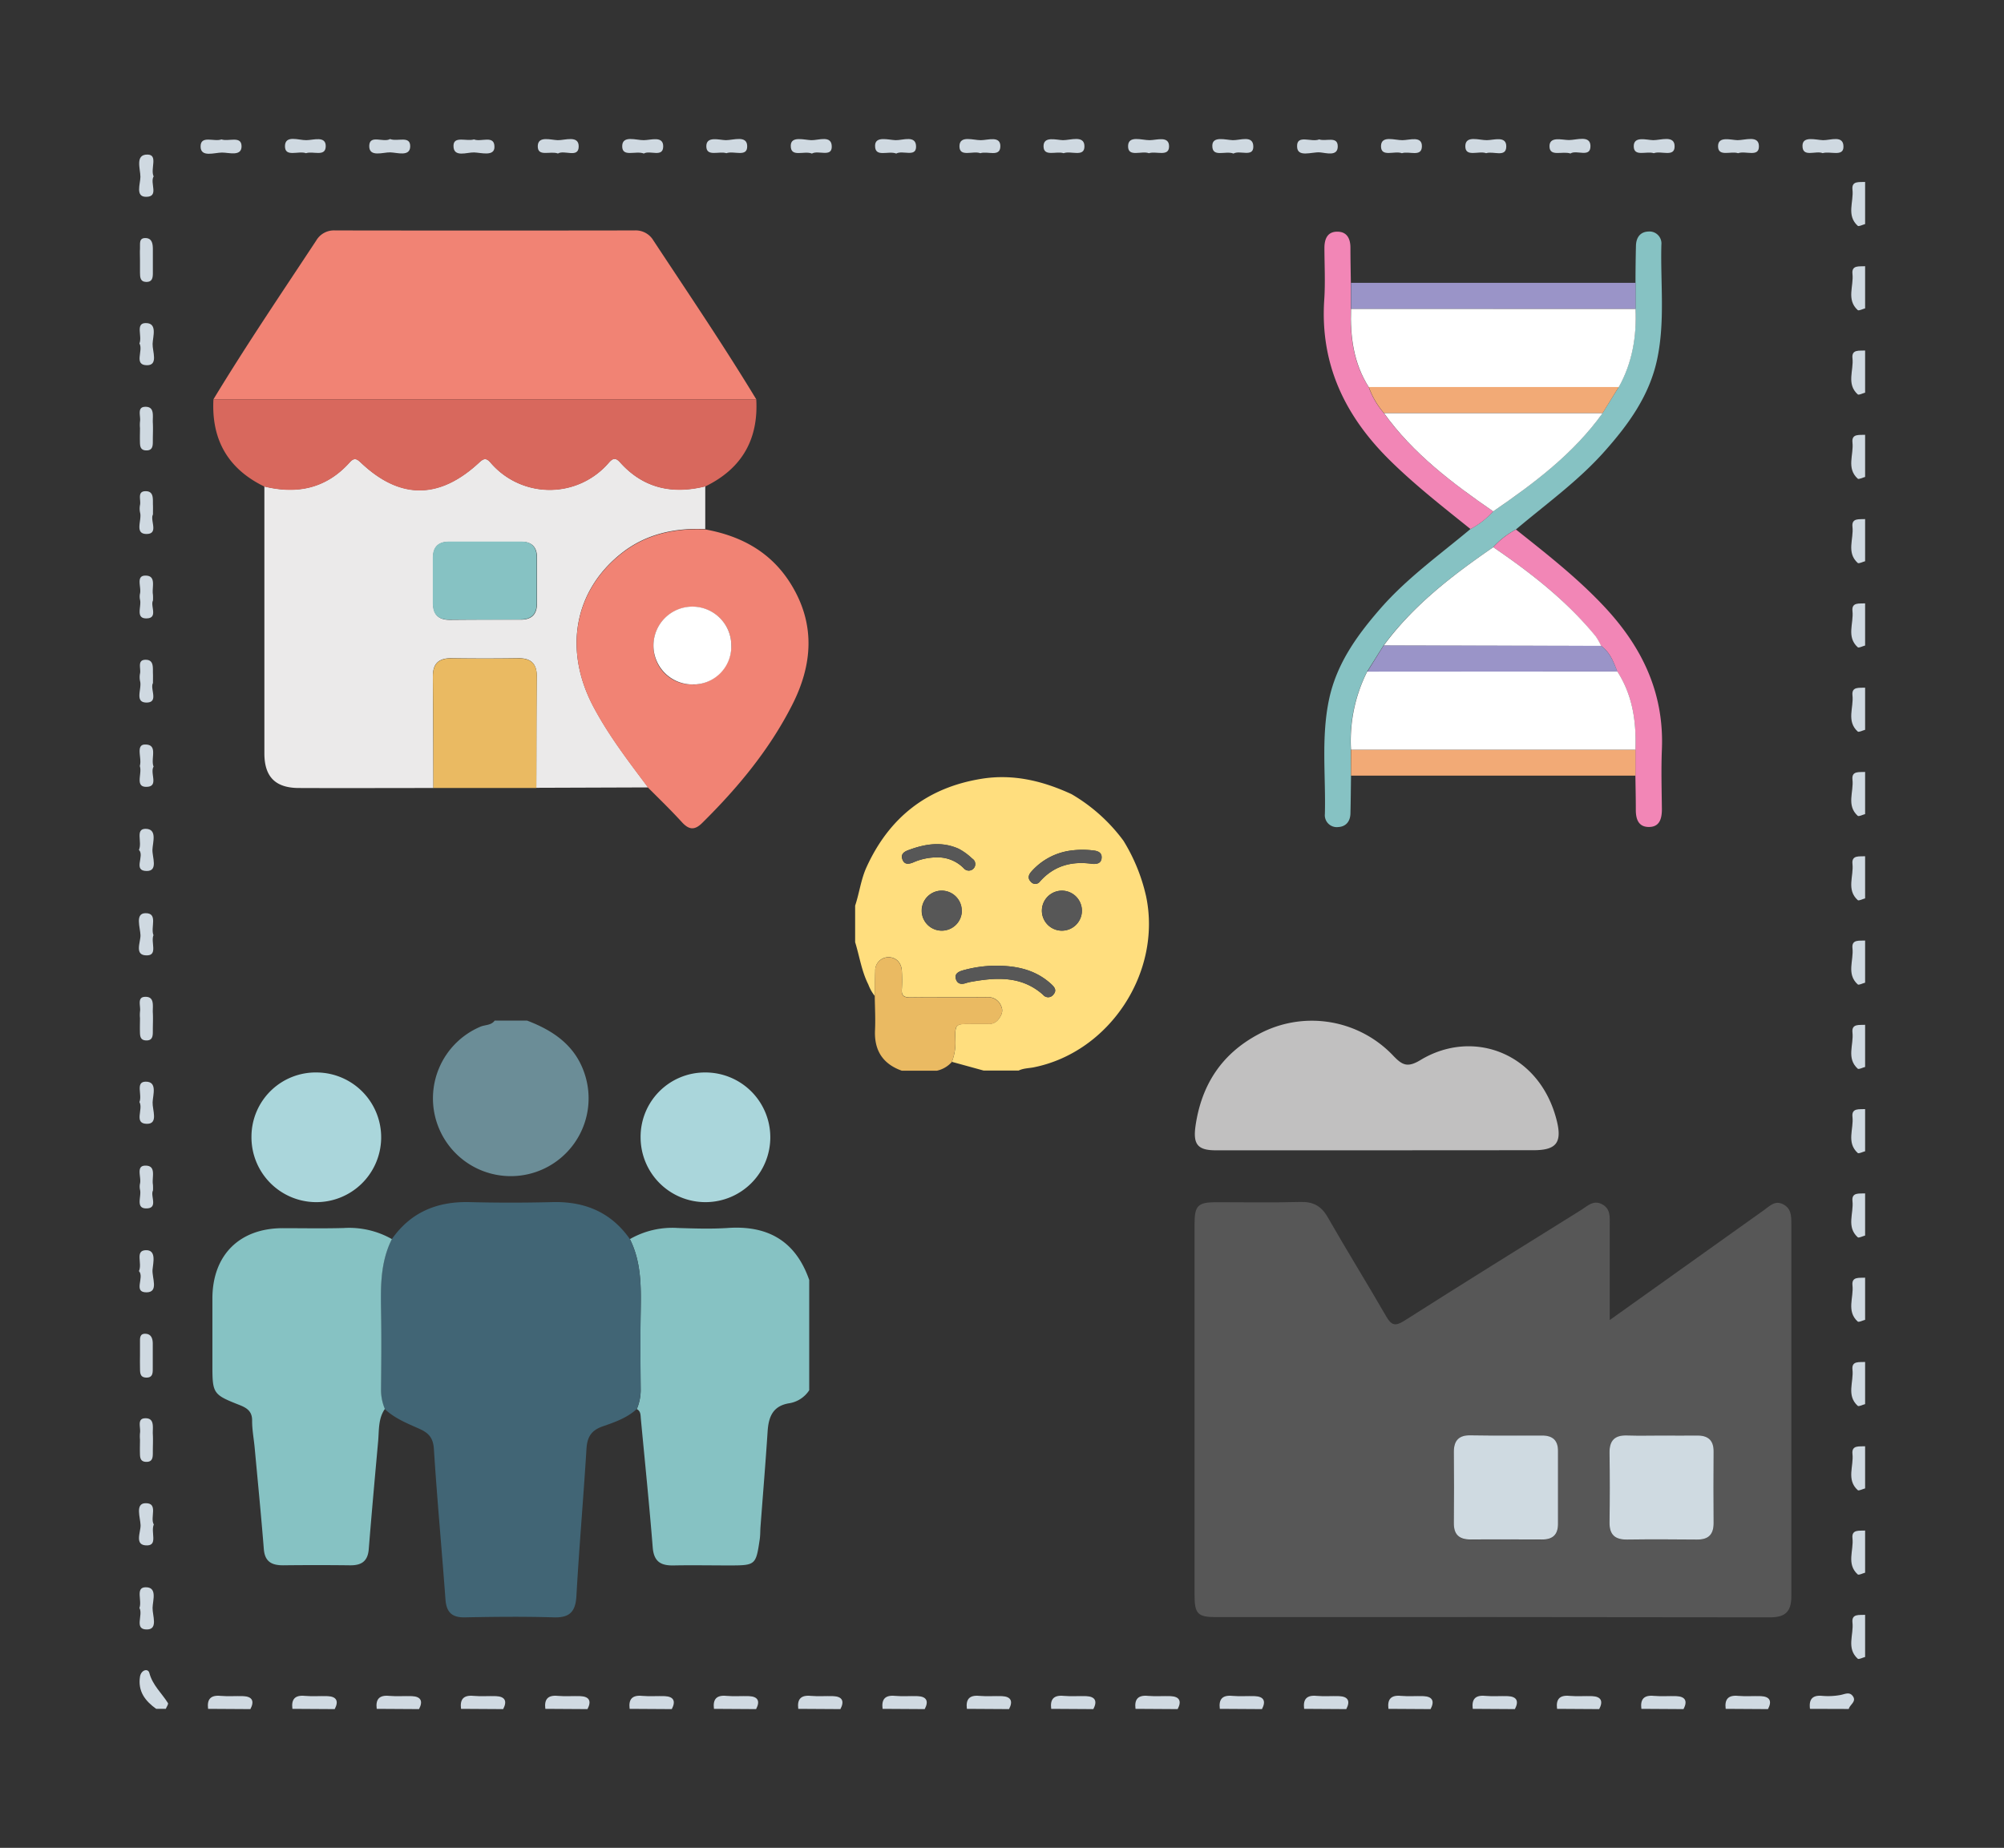 <svg id="Layer_1" data-name="Layer 1" xmlns="http://www.w3.org/2000/svg" viewBox="0 0 618 570"><rect x="0" y="0" width="618" height="570" fill="#333333" stroke="none"/><defs><style>.cls-1{fill:#575757;}.cls-2{fill:#c1c0c0;}.cls-3{fill:#cfdae1;}.cls-4{fill:#ebeaea;}.cls-5{fill:#f18374;}.cls-6{fill:#d8685d;}.cls-7{fill:#eaba62;}.cls-8{fill:#86c2c3;}.cls-9{fill:#fff;}.cls-10{fill:#f286b6;}.cls-11{fill:#9a94c8;}.cls-12{fill:#f2aa76;}.cls-13{fill:#6b8d97;}.cls-14{fill:#416575;}.cls-15{fill:#aad6db;}.cls-16{fill:#d0dae2;}.cls-17{fill:#cfd9e1;}.cls-18{fill:#ffde7e;}</style></defs><title>Artboard 1</title><path class="cls-1" d="M496.41,407.19c16.53-11.79,32.1-22.91,47.69-34,1.7-1.2,3.27-3,5.79-1.71s2.53,3.62,2.53,6q0,57.47,0,114.92c0,4.73-1.85,6.49-6.54,6.49q-85.44-.13-170.88-.07c-5.62,0-6.62-1-6.62-6.78q0-57.21,0-114.42c0-5.74,1-6.75,6.62-6.78,8.66,0,17.33.16,26-.08,4-.11,6.47,1.25,8.46,4.73,5.86,10.25,12.09,20.28,18,30.53,1.6,2.79,2.78,3.18,5.61,1.38,18.1-11.51,36.33-22.84,54.54-34.17,1.89-1.18,3.69-3.14,6.33-1.82,2.81,1.42,2.47,4,2.47,6.54Zm16.34,35.62c-3.66,0-7.32.09-11,0s-5.47,1.52-5.42,5.35q.16,10.72,0,21.46c-.05,3.87,1.73,5.36,5.48,5.3,7.15-.11,14.31-.08,21.46,0,3.54,0,5.2-1.51,5.16-5.09q-.09-11,0-22c0-3.61-1.7-5.13-5.21-5S516.25,442.81,512.75,442.81Zm-48.22,0c-3.66,0-7.32.06-11,0s-5.22,1.48-5.19,5.07q.11,11,0,22c0,3.6,1.67,5.1,5.2,5.06,7.32-.08,14.64-.05,22,0,3.28,0,4.93-1.47,4.92-4.81q0-11.24,0-22.46c0-3.34-1.65-4.84-4.93-4.8C471.85,442.84,468.19,442.81,464.53,442.81Z"/><path class="cls-2" d="M424.41,354.83q-24.74,0-49.48,0c-5.64,0-7-1.9-6.28-7.32,1.79-12.74,8-22.38,19.42-28.47a34.58,34.58,0,0,1,41.66,6.69c2.76,2.88,4.37,3.65,8.35,1.24,16.3-9.85,37-2.09,42.07,19,1.59,6.65-.41,8.83-7.26,8.83Z"/><path class="cls-3" d="M512.75,442.81c3.5,0,7,.06,10.49,0s5.24,1.43,5.21,5q-.09,11,0,22c0,3.58-1.62,5.13-5.16,5.09-7.15-.07-14.31-.1-21.46,0-3.75.06-5.53-1.43-5.48-5.3q.16-10.72,0-21.46c-.05-3.83,1.64-5.47,5.42-5.35S509.09,442.81,512.75,442.81Z"/><path class="cls-3" d="M464.53,442.81c3.66,0,7.32,0,11,0,3.28,0,4.94,1.46,4.93,4.8q0,11.23,0,22.46c0,3.34-1.64,4.83-4.92,4.81-7.32,0-14.64-.07-22,0-3.53,0-5.23-1.46-5.2-5.06q.11-11,0-22c0-3.59,1.66-5.15,5.19-5.07S460.87,442.81,464.53,442.81Z"/><path class="cls-4" d="M133.65,243.07c-13.81,0-27.62.06-41.44,0-7.25,0-10.68-3.42-10.68-10.67q0-41.19,0-82.37c10.16,2.49,19.1.57,26.28-7.41,1.42-1.57,2.17-1.18,3.53.11q18,17,36.4-.06c1.45-1.35,2.21-1.49,3.53,0a24,24,0,0,0,36.44.06c1.26-1.44,2.11-1.7,3.52-.13,7.16,8,16.1,9.91,26.26,7.39q0,6.6,0,13.21c-9.42-.4-18.23,1.46-25.78,7.41-14.73,11.62-18,30-8.61,47.54,4.72,8.85,10.81,16.75,16.79,24.74l-34.5.12c.05-11.46,0-22.92.15-34.37,0-4.06-1.89-5.66-5.81-5.6q-10.22.15-20.43,0c-3.93-.06-5.84,1.55-5.8,5.61C133.61,220.15,133.61,231.61,133.65,243.07Zm16-51.93h11c3.26,0,4.93-1.61,4.94-4.88,0-4.83,0-9.65,0-14.47,0-3-1.61-4.65-4.64-4.67-7.48,0-15,0-22.45,0-3.26,0-4.93,1.61-4.94,4.89,0,4.66,0,9.31,0,14,0,3.51,1.63,5.22,5.15,5.19S146,191.14,149.62,191.14Z"/><path class="cls-5" d="M65.82,123.18c10.08-16.65,21-32.75,31.71-49a6.31,6.31,0,0,1,5.8-3.1q46.19.07,92.37,0a6.34,6.34,0,0,1,5.8,3.1c10.71,16.24,21.64,32.35,31.72,49Z"/><path class="cls-5" d="M199.89,243c-6-8-12.07-15.89-16.79-24.74-9.37-17.57-6.12-35.92,8.61-47.54,7.55-5.95,16.36-7.81,25.78-7.41,11.09,2,20.31,7,26.4,16.84,7.68,12.4,6.7,25,.34,37.42-7,13.75-16.75,25.48-27.69,36.29-2.37,2.34-4.08,2.09-6.21-.2C207,250,203.38,246.49,199.89,243Zm13.7-31.83a12,12,0,1,0-12.06-11.8A11.7,11.7,0,0,0,213.59,211.12Z"/><path class="cls-6" d="M65.82,123.18h167.4c.7,12.43-4.5,21.41-15.72,26.87-10.16,2.52-19.1.61-26.26-7.39-1.41-1.57-2.26-1.31-3.52.13a24,24,0,0,1-36.44-.06c-1.32-1.51-2.08-1.37-3.53,0q-18.42,17.1-36.4.06c-1.36-1.29-2.11-1.68-3.53-.11-7.18,8-16.12,9.9-26.28,7.41C70.27,144.63,65.16,135.59,65.82,123.18Z"/><path class="cls-7" d="M133.65,243.07c0-11.46,0-22.92-.15-34.37,0-4.06,1.87-5.67,5.8-5.61q10.22.16,20.43,0c3.92-.06,5.85,1.54,5.81,5.6-.11,11.45-.1,22.91-.15,34.37Z"/><path class="cls-8" d="M149.62,191.14c-3.66,0-7.32,0-11,0s-5.18-1.68-5.15-5.19c0-4.66,0-9.31,0-14,0-3.28,1.68-4.89,4.94-4.89,7.49,0,15,0,22.45,0,3,0,4.61,1.65,4.64,4.67,0,4.82,0,9.64,0,14.47,0,3.27-1.68,4.88-4.94,4.88Z"/><path class="cls-9" d="M213.59,211.12a12,12,0,1,1,11.93-12A11.69,11.69,0,0,1,213.59,211.12Z"/><path class="cls-8" d="M416.63,239.26c-.05,3.82-.08,7.65-.17,11.47,0,2.49-1.27,4.27-3.81,4.39a3.69,3.69,0,0,1-4.08-4.06c.3-11.77-1.19-23.59,1.28-35.29,2.35-11.14,8.73-19.91,16-28.23,8.16-9.3,18.2-16.47,27.61-24.35a25.87,25.87,0,0,0,7-5.45c12.58-8.64,24.74-17.75,33.76-30.36l4.94-7.95c4.17-7.52,5.57-15.64,5.2-24.14V87.24c0-3.82.05-7.64.14-11.46.07-2.47,1.27-4.26,3.84-4.36a3.69,3.69,0,0,1,4,4.08c-.31,11.76,1.18,23.57-1.29,35.27-2.39,11.32-8.89,20.22-16.35,28.59-8.11,9.1-18,16.17-27.26,24a25.8,25.8,0,0,0-7,5.45c-12.57,8.66-24.63,17.88-33.8,30.32l-5.07,8.07a47.44,47.44,0,0,0-5,24.1Z"/><path class="cls-10" d="M460.5,168.79a25.8,25.8,0,0,1,7-5.45c9.35,7.44,18.75,14.77,27,23.53,11.81,12.51,18.72,26.75,18,44.29-.25,6.13-.07,12.29,0,18.44,0,3-.73,5.59-4.2,5.49-3.12-.09-3.86-2.57-3.84-5.36,0-3.48-.08-7-.13-10.46v-8c.32-8.55-.82-16.76-5.59-24.13-1.16-3-2.24-5.95-5-7.93a20.44,20.44,0,0,0-1.71-2.95C483.12,185.3,472.1,176.72,460.5,168.79Z"/><path class="cls-10" d="M460.48,157.74a25.87,25.87,0,0,1-7,5.45c-8.54-6.86-17.15-13.58-25-21.33-13.82-13.69-21.43-29.65-20.1-49.45.35-5.29.06-10.63.05-15.94,0-2.85,1-5.12,4.16-5,2.83.07,3.84,2.2,3.86,4.85,0,3.65.08,7.3.13,11V95.3c-.26,8.5.75,16.72,5.5,24.09a24.84,24.84,0,0,0,4.66,8C435.8,140,447.94,149.08,460.48,157.74Z"/><path class="cls-11" d="M416.63,95.3V87.24h87.75v8.05Z"/><path class="cls-12" d="M504.34,231.26v8H416.63v-8Z"/><path class="cls-9" d="M416.63,95.3h87.75c.37,8.5-1,16.62-5.19,24.14l-77.06,0C417.38,112,416.37,103.8,416.63,95.3Z"/><path class="cls-9" d="M504.34,231.26l-87.71,0a47.44,47.44,0,0,1,5-24.1l77.12-.05C503.52,214.5,504.66,222.71,504.34,231.26Z"/><path class="cls-9" d="M460.48,157.74c-12.54-8.66-24.68-17.76-33.69-30.33l67.45,0C485.22,140,473.06,149.1,460.48,157.74Z"/><path class="cls-9" d="M460.5,168.79c11.6,7.93,22.62,16.51,31.58,27.46a20,20,0,0,1,1.71,3l-67.09-.1C435.87,186.67,447.93,177.45,460.5,168.79Z"/><path class="cls-11" d="M426.7,199.11l67.09.1c2.72,2,3.8,5,5,7.92l-77.12.05Z"/><path class="cls-12" d="M494.24,127.38l-67.45,0a24.84,24.84,0,0,1-4.66-8l77.06,0Z"/><path class="cls-8" d="M194.25,382.22A26.25,26.25,0,0,1,209,378.79c5.13.16,10.29.33,15.41,0,12.45-.87,21,4.09,25.14,16.05v34a9.07,9.07,0,0,1-6.07,4c-5.15.79-6.46,4.18-6.76,8.71-.64,9.78-1.45,19.55-2.19,29.33-.1,1.33-.05,2.67-.25,4-1.17,7.92-1.29,8-9.45,8-5.66,0-11.33-.11-17,0-4,.1-6.18-1.11-6.54-5.53-1.05-13.24-2.42-26.45-3.66-39.68-.11-1.15,0-2.38-1.25-3a15.22,15.22,0,0,0,1.2-5.76c-.08-8.11-.14-16.22,0-24.33C197.71,396.88,197.79,389.29,194.25,382.22Z"/><path class="cls-13" d="M162.55,314.82c8.53,3.24,15.43,8.12,18.07,17.49a24,24,0,1,1-32.49-15.6c1.47-.64,3.34-.37,4.42-1.89Z"/><path class="cls-14" d="M194.25,382.22c3.54,7.07,3.46,14.66,3.33,22.3-.13,8.11-.07,16.22,0,24.33a15.22,15.22,0,0,1-1.2,5.76c-3,2.79-6.86,4.1-10.58,5.4-3.53,1.24-4.72,3.34-4.94,6.91-.93,15.12-2.25,30.21-3.1,45.33-.27,4.84-2,6.81-7,6.65-9.15-.28-18.32-.18-27.47,0-4,.06-5.64-1.65-5.92-5.58-1.13-15.44-2.58-30.85-3.56-46.29-.21-3.4-1.51-4.95-4.39-6.25-3.76-1.69-7.68-3.22-10.77-6.14a15.17,15.17,0,0,1-1.18-6.26c.07-8.11.14-16.23,0-24.33-.14-7.49-.13-14.9,3.35-21.8,5.84-8.35,14-11.69,24-11.44q12.69.32,25.39,0C180.27,370.53,188.41,373.88,194.25,382.22Z"/><path class="cls-8" d="M120.86,382.22c-3.48,6.9-3.49,14.31-3.35,21.8.15,8.1.08,16.22,0,24.33a15.17,15.17,0,0,0,1.18,6.26c-2.09,3-1.77,6.57-2.08,10-1,11.07-2,22.14-2.89,33.23-.3,3.89-2.39,5.08-5.93,5q-10.23-.12-20.48,0c-3.52,0-5.64-1.11-5.95-5-.83-10.42-1.86-20.82-2.82-31.23-.26-2.81-.81-5.61-.79-8.42s-1.54-3.89-4-4.84c-8.14-3.2-8.25-3.53-8.25-12.5,0-6.83,0-13.65,0-20.48.09-13.21,8.31-21.43,21.51-21.52,6.32,0,12.65.13,19-.05A26.76,26.76,0,0,1,120.86,382.22Z"/><path class="cls-15" d="M97.79,330.82a20,20,0,1,1-20.24,19.64A19.81,19.81,0,0,1,97.79,330.82Z"/><path class="cls-15" d="M217.44,330.82a20,20,0,1,1-19.89,20A19.83,19.83,0,0,1,217.44,330.82Z"/><path class="cls-16" d="M48.17,527.12c-3.42-2.43-5.69-5.43-5-9.92.34-2.12,2.47-2.67,2.88-1.17,1,3.81,3.81,6.22,5.74,9.3.21.33-.42,1.18-.66,1.79Z"/><path class="cls-16" d="M558.17,527.12c-.37-2.93.73-4.32,3.86-4a21.4,21.4,0,0,0,5.42-.25c1.45-.24,2.93-1.19,4,.43s-1,2.52-1.32,3.86Z"/><path class="cls-17" d="M575.17,69.12c-.78.2-1.95.83-2.28.53-3.55-3.21-1.19-7.41-1.62-11.16-.31-2.82,2.17-2.24,3.9-2.37Z"/><path class="cls-16" d="M506.17,527.12c-.37-2.94.75-4.31,3.88-4,2.3.2,4.64,0,6.95.08,2.74.13,3.47,1.53,2.17,4Z"/><path class="cls-17" d="M575.17,95.12c-.78.2-1.95.83-2.28.53-3.55-3.21-1.19-7.41-1.62-11.16-.32-2.82,2.17-2.24,3.9-2.37Z"/><path class="cls-16" d="M480.17,527.12c-.37-2.94.75-4.31,3.88-4,2.3.2,4.64,0,6.95.08,2.74.13,3.47,1.53,2.17,4Z"/><path class="cls-17" d="M575.17,121.12c-.78.2-1.95.83-2.28.53-3.55-3.21-1.19-7.41-1.62-11.16-.31-2.82,2.17-2.24,3.9-2.37Z"/><path class="cls-16" d="M454.17,527.12c-.37-2.94.75-4.31,3.88-4,2.3.2,4.64,0,6.95.08,2.74.13,3.47,1.53,2.17,4Z"/><path class="cls-17" d="M575.17,147.12c-.78.2-1.95.83-2.28.53-3.55-3.21-1.19-7.41-1.62-11.16-.31-2.82,2.17-2.24,3.9-2.37Z"/><path class="cls-16" d="M428.17,527.12c-.37-2.94.75-4.31,3.88-4,2.3.2,4.64,0,6.95.08,2.74.13,3.47,1.53,2.17,4Z"/><path class="cls-17" d="M575.17,173.12c-.78.2-1.95.83-2.28.53-3.55-3.21-1.19-7.41-1.62-11.16-.31-2.82,2.17-2.24,3.9-2.37Z"/><path class="cls-16" d="M402.17,527.12c-.37-2.94.75-4.31,3.88-4,2.3.2,4.64,0,6.95.08,2.74.13,3.47,1.53,2.17,4Z"/><path class="cls-17" d="M575.17,199.12c-.78.2-1.95.83-2.28.53-3.55-3.21-1.19-7.41-1.62-11.16-.31-2.82,2.17-2.24,3.9-2.37Z"/><path class="cls-16" d="M376.17,527.12c-.37-2.94.75-4.31,3.88-4,2.3.2,4.64,0,6.95.08,2.74.13,3.47,1.53,2.17,4Z"/><path class="cls-17" d="M575.17,225.12c-.78.2-1.95.83-2.28.53-3.55-3.21-1.19-7.41-1.62-11.16-.31-2.82,2.17-2.24,3.9-2.37Z"/><path class="cls-16" d="M350.17,527.12c-.37-2.94.75-4.31,3.88-4,2.3.2,4.64,0,6.95.08,2.74.13,3.47,1.53,2.17,4Z"/><path class="cls-17" d="M575.17,251.12c-.78.2-1.95.83-2.28.53-3.55-3.21-1.19-7.41-1.62-11.16-.31-2.82,2.17-2.24,3.9-2.37Z"/><path class="cls-16" d="M324.17,527.12c-.37-2.94.75-4.31,3.88-4,2.3.2,4.64,0,6.95.08,2.74.13,3.47,1.53,2.17,4Z"/><path class="cls-17" d="M575.17,277.12c-.78.2-1.95.83-2.28.53-3.55-3.21-1.19-7.41-1.62-11.16-.31-2.82,2.17-2.24,3.9-2.37Z"/><path class="cls-16" d="M298.17,527.12c-.37-2.94.75-4.31,3.88-4,2.3.2,4.64,0,6.95.08,2.74.13,3.47,1.53,2.17,4Z"/><path class="cls-17" d="M575.17,303.12c-.78.2-1.95.83-2.28.53-3.55-3.21-1.19-7.41-1.62-11.16-.31-2.82,2.17-2.24,3.9-2.37Z"/><path class="cls-16" d="M272.17,527.12c-.37-2.94.75-4.31,3.88-4,2.3.2,4.64,0,6.95.08,2.74.13,3.47,1.53,2.17,4Z"/><path class="cls-16" d="M532.17,527.12c-.37-2.94.75-4.31,3.88-4,2.3.2,4.64,0,7,.08,2.74.13,3.47,1.53,2.17,4Z"/><path class="cls-16" d="M246.17,527.12c-.37-2.94.75-4.31,3.88-4,2.3.2,4.64,0,6.95.08,2.74.13,3.47,1.53,2.17,4Z"/><path class="cls-17" d="M575.17,355.12c-.78.2-1.95.83-2.28.53-3.55-3.21-1.19-7.41-1.62-11.16-.31-2.82,2.17-2.24,3.9-2.37Z"/><path class="cls-16" d="M220.17,527.12c-.37-2.94.75-4.31,3.88-4,2.3.2,4.64,0,6.95.08,2.74.13,3.47,1.53,2.17,4Z"/><path class="cls-17" d="M575.17,381.12c-.78.2-1.95.83-2.28.53-3.55-3.21-1.19-7.41-1.62-11.16-.31-2.82,2.17-2.24,3.9-2.37Z"/><path class="cls-16" d="M194.17,527.12c-.37-2.94.75-4.31,3.88-4,2.3.2,4.64,0,6.95.08,2.74.13,3.47,1.53,2.17,4Z"/><path class="cls-17" d="M575.17,407.12c-.78.2-1.95.83-2.28.53-3.55-3.21-1.19-7.41-1.62-11.16-.31-2.82,2.17-2.24,3.9-2.37Z"/><path class="cls-16" d="M168.17,527.12c-.37-2.94.75-4.31,3.88-4,2.3.2,4.64,0,6.95.08,2.74.13,3.47,1.53,2.17,4Z"/><path class="cls-17" d="M575.17,433.12c-.78.2-1.95.83-2.28.53-3.55-3.21-1.19-7.41-1.62-11.16-.31-2.82,2.17-2.24,3.9-2.37Z"/><path class="cls-16" d="M142.17,527.12c-.37-2.94.75-4.31,3.88-4,2.3.2,4.64,0,6.95.08,2.74.13,3.47,1.53,2.17,4Z"/><path class="cls-17" d="M575.17,459.12c-.78.2-1.95.83-2.28.53-3.55-3.21-1.19-7.41-1.62-11.16-.31-2.82,2.17-2.24,3.9-2.37Z"/><path class="cls-16" d="M116.17,527.12c-.37-2.94.75-4.31,3.88-4,2.3.2,4.64,0,7,.08,2.74.13,3.47,1.53,2.17,4Z"/><path class="cls-17" d="M575.17,485.12c-.78.2-1.95.83-2.28.53-3.55-3.21-1.19-7.41-1.62-11.16-.31-2.82,2.17-2.24,3.9-2.37Z"/><path class="cls-17" d="M575.17,329.12c-.78.2-1.95.83-2.28.53-3.55-3.21-1.19-7.41-1.62-11.16-.31-2.82,2.17-2.24,3.9-2.37Z"/><path class="cls-17" d="M575.17,511.12c-.78.2-1.95.83-2.28.53-3.55-3.21-1.19-7.41-1.62-11.16-.31-2.82,2.17-2.24,3.9-2.37Z"/><path class="cls-16" d="M90.17,527.12c-.37-2.94.75-4.31,3.88-4,2.3.2,4.64,0,7,.08,2.74.13,3.47,1.53,2.17,4Z"/><path class="cls-16" d="M64.17,527.12c-.37-2.94.75-4.31,3.88-4,2.3.2,4.64,0,7,.08,2.74.13,3.47,1.53,2.17,4Z"/><path class="cls-17" d="M47.33,288.46c-.9,2.14,1.37,6.14-1.93,6.24-4.15.13-2-4.08-2.08-6.25-.08-2.33-1.7-6.66,1.44-6.76C48.91,281.55,46.33,286.11,47.33,288.46Z"/><path class="cls-17" d="M43,496c.87-2.24-1.27-6.26,1.78-6.38,3.85-.15,2.33,4,2.27,6.33s1.76,6.61-1.65,6.68C41.17,502.75,44.24,498.19,43,496Z"/><path class="cls-17" d="M47.43,470.24c-1,2.36,1.27,6.36-2,6.46-4.15.13-2-4.08-2.08-6.25-.08-2.33-1.7-6.66,1.44-6.76C49,463.54,46.15,468.17,47.43,470.24Z"/><path class="cls-17" d="M43.17,444.05a10.88,10.88,0,0,1,0-2c.3-1.63-1-4.43,1.48-4.56,3.18-.17,2.37,2.89,2.48,4.89.1,1.82,0,3.64,0,5.46,0,1.5.08,3.21-2.16,3.09-1.87-.1-1.79-1.61-1.82-2.94S43.17,445.37,43.17,444.05Z"/><path class="cls-17" d="M43.17,418.17c0-1.32,0-2.64,0-4S43,411.28,45,411.42c1.62.12,2.08,1.45,2.11,2.87,0,2.48,0,5,0,7.44,0,1.46.2,3.26-2,3.21s-1.88-1.86-1.94-3.3C43.13,420.49,43.17,419.33,43.17,418.17Z"/><path class="cls-17" d="M42.85,392.09c1.11-2.39-1.3-6.32,2.08-6.45s2.3,3.86,2.11,6c-.22,2.45,2,6.95-1.81,7C40.91,398.71,44.65,394,42.85,392.09Z"/><path class="cls-17" d="M47.17,367.27c-.89,1.59,1.78,5.57-2.18,5.48-3.21-.07-1.32-3.71-1.8-5.72a4.56,4.56,0,0,1,0-2c.42-1.92-1.29-5.36,1.49-5.47,3.72-.14,2.08,3.63,2.48,5.83A13.72,13.72,0,0,1,47.17,367.27Z"/><path class="cls-17" d="M43,339.94c.94-2.19-1.31-6.22,1.87-6.28,3.77-.08,2.27,4.1,2.19,6.4s1.82,6.6-1.71,6.6C41.1,346.67,44.28,342.11,43,339.94Z"/><path class="cls-17" d="M43.17,314.05a10.88,10.88,0,0,1,0-2c.3-1.63-1-4.43,1.48-4.56,3.18-.17,2.37,2.89,2.48,4.89.1,1.82,0,3.64,0,5.46,0,1.5.08,3.21-2.16,3.09-1.87-.1-1.79-1.61-1.82-2.94S43.17,315.37,43.17,314.05Z"/><path class="cls-17" d="M42.85,262.17c1.08-2.43-1.22-6.46,2-6.51,3.74,0,2.25,4.13,2.16,6.43s1.83,6.58-1.74,6.58C40.83,268.67,44.7,264,42.85,262.17Z"/><path class="cls-17" d="M47.37,236.48c-1.25,2,1.83,6.31-2.39,6.23-3.29-.07-1.19-4-1.81-6.19a1.06,1.06,0,0,1,0-.5c.57-2.21-1.36-6.31,1.52-6.36C48.92,229.59,46.34,234.05,47.37,236.48Z"/><path class="cls-17" d="M47.17,210.71c-1,1.73,1.95,6.08-2.1,6-3.65-.1-1.25-4.3-1.87-6.59a5.83,5.83,0,0,1,0-2.46c.28-1.56-1-4.26,1.89-4.14,2.45.1,2,2.57,2.08,4.34C47.2,208.66,47.17,209.49,47.17,210.71Z"/><path class="cls-17" d="M47.17,185.27c-.89,1.59,1.78,5.57-2.18,5.48-3.21-.07-1.32-3.71-1.8-5.72a4.56,4.56,0,0,1,0-2c.42-1.92-1.29-5.36,1.49-5.47,3.72-.14,2.08,3.63,2.48,5.83A13.72,13.72,0,0,1,47.17,185.27Z"/><path class="cls-17" d="M47.17,158.71c-1,1.73,1.95,6.08-2.1,6-3.65-.1-1.25-4.3-1.87-6.59a5.83,5.83,0,0,1,0-2.46c.28-1.56-1-4.26,1.89-4.14,2.45.1,2,2.57,2.08,4.34C47.2,156.66,47.17,157.49,47.17,158.71Z"/><path class="cls-17" d="M43.17,132.05a10.88,10.88,0,0,1,0-2c.3-1.63-1-4.43,1.48-4.56,3.18-.17,2.37,2.89,2.48,4.89.1,1.82,0,3.64,0,5.46,0,1.5.08,3.21-2.16,3.09-1.87-.1-1.79-1.61-1.82-2.94S43.17,133.37,43.17,132.05Z"/><path class="cls-17" d="M43,105.94c.94-2.19-1.31-6.22,1.87-6.28,3.77-.08,2.27,4.1,2.19,6.4s1.82,6.6-1.71,6.6C41.1,112.67,44.28,108.11,43,105.94Z"/><path class="cls-17" d="M43.17,80.15c0-1.16-.07-2.33,0-3.48.1-1.36-.49-3.39,1.87-3.23,1.89.13,2.09,1.83,2.1,3.38,0,2.49,0,5,0,7.45,0,1.4-.18,2.76-2.06,2.7s-1.89-1.5-1.91-2.85S43.17,81.47,43.17,80.15Z"/><path class="cls-17" d="M47.38,54.41c-1.25,2.05,1.81,6.34-2.36,6.3-3.35,0-1.73-4-1.72-6.15,0-2.47-1.73-6.94,2.2-6.88C48.86,47.74,46.28,52.1,47.38,54.41Z"/><path class="cls-17" d="M68.29,43c2.19.76,6.13-1.23,6.2,2.06s-3.86,2-6,2c-2.34,0-6.56,1.59-6.63-1.8C61.79,41.57,66.08,43.85,68.29,43Z"/><path class="cls-17" d="M94.36,47.26c-2.24-.86-6.51,1.39-6.48-2.17s4.24-1.81,6.57-1.85c2.15,0,6.07-1.45,6,1.91S96.52,46.5,94.36,47.26Z"/><path class="cls-17" d="M120.28,42.89c2.32.9,6.3-1.2,6.22,2.31-.08,3.22-4,1.86-6.17,1.8s-6.54,1.63-6.46-2S118.28,44.09,120.28,42.89Z"/><path class="cls-17" d="M198.55,47.36c-2.46-1-6.75,1.32-6.67-2.33.07-3.38,4.29-1.76,6.64-1.79,2.14,0,6.09-1.46,6,2S200.42,46.24,198.55,47.36Z"/><path class="cls-17" d="M224,47.26c-2.19-.75-6.12,1.22-6.18-2.08s3.88-2,6-1.94c2.34,0,6.55-1.59,6.6,1.82C230.52,48.67,226.24,46.39,224,47.26Z"/><path class="cls-17" d="M250.38,47.37c-2.4-1-6.62,1.4-6.52-2.49.07-3,4.09-1.72,6.31-1.64s6.42-1.73,6.33,2.12C256.41,48.57,252.31,46.25,250.38,47.37Z"/><path class="cls-17" d="M276.38,47.37c-2.4-1-6.62,1.4-6.52-2.49.07-3,4.09-1.72,6.31-1.64s6.42-1.73,6.33,2.12C282.41,48.57,278.31,46.25,276.38,47.37Z"/><path class="cls-17" d="M302.32,47.26c-2.22-.87-6.5,1.41-6.44-2.21.06-3.4,4.27-1.77,6.61-1.81,2.14,0,6.08-1.46,6,1.94S304.51,46.51,302.32,47.26Z"/><path class="cls-17" d="M328,47.26c-2.19-.75-6.13,1.21-6.19-2.08s3.88-2,6-1.94c2.34,0,6.55-1.6,6.61,1.82C334.51,48.67,330.23,46.39,328,47.26Z"/><path class="cls-17" d="M354.3,47.26c-2.21-.87-6.5,1.42-6.42-2.23.07-3.38,4.29-1.76,6.64-1.79,2.14,0,6.08-1.46,6,2C360.44,48.47,356.5,46.52,354.3,47.26Z"/><path class="cls-17" d="M146.18,43c2.14.92,6.35-1.51,6.3,2.34,0,3-4.07,1.76-6.27,1.68s-6.42,1.72-6.36-2.08C139.89,41.82,143.93,43.71,146.18,43Z"/><path class="cls-17" d="M380.38,47.37c-2.4-1-6.62,1.4-6.52-2.49.07-3,4.09-1.72,6.31-1.64s6.42-1.73,6.33,2.12C386.41,48.57,382.31,46.25,380.38,47.37Z"/><path class="cls-17" d="M406.81,43c2.06.73,5.7-1.13,5.73,2.12S408.94,47.15,407,47c-2.5-.18-7,1.73-7-1.86C399.9,41.35,404.5,44,406.81,43Z"/><path class="cls-17" d="M432.32,47.26c-2.22-.87-6.5,1.41-6.44-2.21.06-3.4,4.27-1.77,6.61-1.81,2.14,0,6.08-1.46,6,1.94S434.51,46.51,432.32,47.26Z"/><path class="cls-17" d="M458.3,47.26c-2.21-.87-6.49,1.41-6.42-2.22.07-3.39,4.28-1.77,6.63-1.8,2.14,0,6.07-1.46,6,2S460.49,46.51,458.3,47.26Z"/><path class="cls-17" d="M484.3,47.35c-2.45-.84-6.38,1.13-6.46-2.15s3.86-2,6-2c2.34,0,6.56-1.59,6.63,1.8C490.54,48.85,486.16,46.09,484.3,47.35Z"/><path class="cls-17" d="M510,47.26c-2.19-.75-6.12,1.22-6.18-2.08s3.88-2,6-1.94c2.34,0,6.55-1.59,6.6,1.82C516.52,48.67,512.24,46.39,510,47.26Z"/><path class="cls-17" d="M536,47.26c-2.19-.75-6.12,1.22-6.18-2.08s3.88-2,6-1.94c2.34,0,6.55-1.59,6.6,1.82C542.52,48.67,538.24,46.39,536,47.26Z"/><path class="cls-17" d="M562.07,47.24c-2.09-.9-6.31,1.53-6.21-2.36.07-3,4.09-1.72,6.31-1.64s6.42-1.73,6.32,2.12C568.42,48.44,564.38,46.54,562.07,47.24Z"/><path class="cls-17" d="M172.06,47.35c-2.33-.89-6.31,1.19-6.22-2.31.07-3.22,4-1.86,6.16-1.8s6.54-1.64,6.46,2S174.06,46.16,172.06,47.35Z"/><path class="cls-18" d="M263.71,279.36c1.32-3.93,1.78-8.1,3.54-11.93,7-15.31,18.69-24.48,35.37-27.19,9.82-1.6,19,.65,27.83,4.73a53.09,53.09,0,0,1,16,14.36,55.92,55.92,0,0,1,7,17.21c4.87,23.39-11.26,48-34.65,52.69-1.56.31-3.2.27-4.66,1h-10.8l-9.8-2.69a16.25,16.25,0,0,0,1.08-6.77c-.08-4.94,0-4.94,5-4.94,1.71,0,3.42,0,5.14,0a3.54,3.54,0,0,0,3-1.23c1-1.24,1.76-2.63,1-4.24a4.27,4.27,0,0,0-4.18-2.79c-8,.07-15.94,0-23.9.08-2.09,0-2.72-.65-2.56-2.64a48.63,48.63,0,0,0,0-5.4c-.07-2.59-1.74-4.34-4.06-4.35a4.08,4.08,0,0,0-4.15,4.27c-.08,2.57-.09,5.14-.13,7.71a12.88,12.88,0,0,1-2-3.55c-2.09-4.13-2.72-8.71-4.07-13.06Zm42.85,18.53a38.64,38.64,0,0,0-9.65,1.44c-1.33.39-2.59,1-2.15,2.59s1.62,1.83,3.08,1.34a13.82,13.82,0,0,1,2-.47c7.78-1.36,15.37-1.69,21.83,4.07a2,2,0,0,0,3.17-.06c1.17-1.33.35-2.33-.69-3.27C319.44,299.25,313.76,297.81,306.56,297.89Zm21-23.15a6.17,6.17,0,1,0,6.07,6.33A6.2,6.2,0,0,0,327.58,274.74Zm-31,6.06a6.17,6.17,0,1,0-6.12,6.27A6.21,6.21,0,0,0,296.62,280.8Zm40.27-14.32c1.4.1,2.74-.21,2.86-1.82s-1.12-2.19-2.69-2.34a27.24,27.24,0,0,0-6.87.06,19.6,19.6,0,0,0-12.12,6.51c-.88,1-1.19,2.1-.07,3.16a1.73,1.73,0,0,0,2.71-.11C325.06,267,330.57,265.56,336.89,266.48Zm-48.18-2a11.29,11.29,0,0,1,8.55,3.36,2,2,0,1,0,2.56-3,18.36,18.36,0,0,0-4.11-3c-5.31-2.39-10.47-1.5-15.64.44-1.34.5-2.32,1.28-1.72,2.86s1.82,1.46,3.18.95A18.32,18.32,0,0,1,288.71,264.47Z"/><path class="cls-7" d="M269.76,307.29c0-2.57.05-5.14.13-7.71a4.08,4.08,0,0,1,4.15-4.27c2.32,0,4,1.76,4.06,4.35a48.63,48.63,0,0,1,0,5.4c-.16,2,.47,2.67,2.56,2.64,8-.12,15.93,0,23.9-.08a4.27,4.27,0,0,1,4.18,2.79c.77,1.61,0,3-1,4.24a3.54,3.54,0,0,1-3,1.23c-1.72,0-3.43,0-5.14,0-5.05,0-5.11,0-5,4.94a16.25,16.25,0,0,1-1.08,6.77,8.73,8.73,0,0,1-4.6,2.69h-10.8c-6-2.13-8.62-6.41-8.27-12.75C270,314.12,269.8,310.7,269.76,307.29Z"/><path class="cls-1" d="M306.56,297.89c7.2-.08,12.88,1.36,17.59,5.64,1,.94,1.86,1.94.69,3.27a2,2,0,0,1-3.17.06c-6.46-5.76-14.05-5.43-21.83-4.07a13.82,13.82,0,0,0-2,.47c-1.46.49-2.68.15-3.08-1.34s.82-2.2,2.15-2.59A38.64,38.64,0,0,1,306.56,297.89Z"/><path class="cls-1" d="M327.58,274.74a6.17,6.17,0,1,1-6.26,6.13A6.21,6.21,0,0,1,327.58,274.74Z"/><path class="cls-1" d="M296.62,280.8a6.17,6.17,0,1,1-6.34-6.06A6.21,6.21,0,0,1,296.62,280.8Z"/><path class="cls-1" d="M336.89,266.47c-6.32-.91-11.83.5-16.18,5.47a1.73,1.73,0,0,1-2.71.11c-1.12-1.06-.81-2.15.07-3.16a19.6,19.6,0,0,1,12.12-6.51,27.24,27.24,0,0,1,6.87-.06c1.57.15,2.83.62,2.69,2.34S338.29,266.58,336.89,266.47Z"/><path class="cls-1" d="M288.71,264.47a18.32,18.32,0,0,0-7.18,1.6c-1.36.51-2.58.63-3.18-.95s.38-2.36,1.72-2.86c5.17-1.94,10.33-2.83,15.64-.44a18.36,18.36,0,0,1,4.11,3,2,2,0,1,1-2.56,3A11.29,11.29,0,0,0,288.71,264.47Z"/></svg>